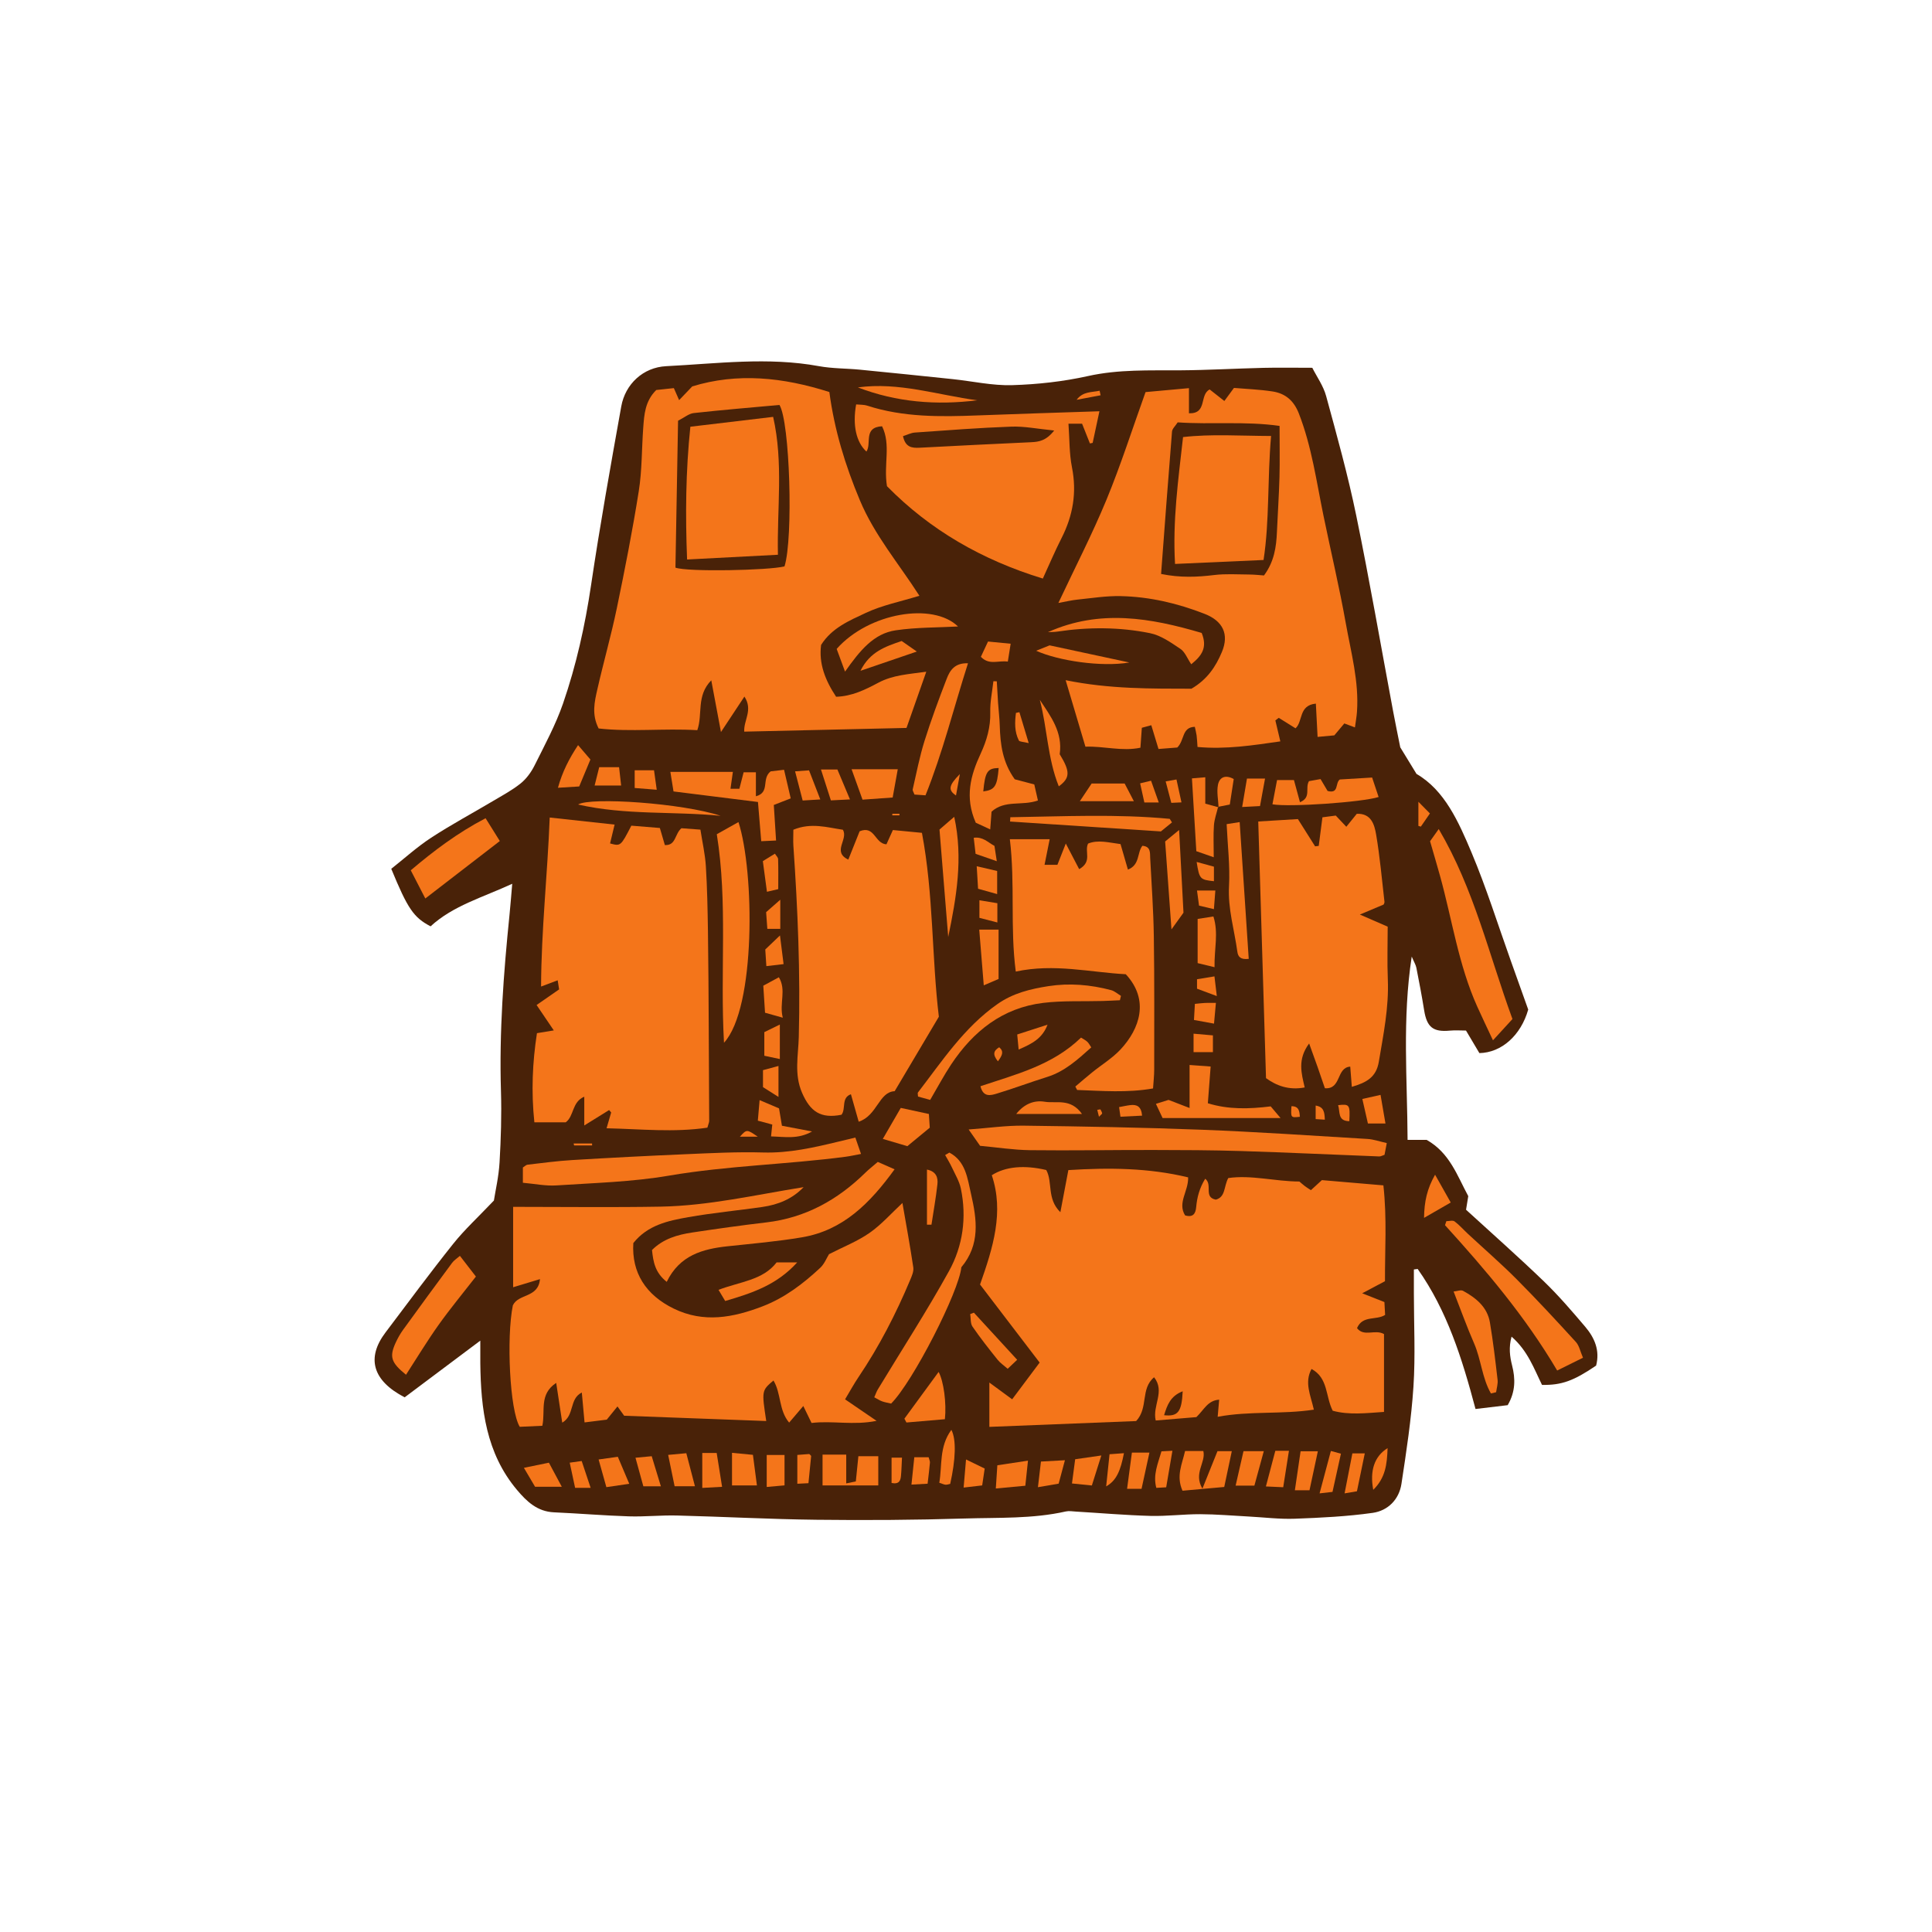 <svg version="1.1" id="svg" xmlns="http://www.w3.org/2000/svg" xmlns:xlink="http://www.w3.org/1999/xlink" x="0px" y="0px"
	 width="200px" height="200px" viewBox="0 0 200 200" enable-background="new 0 0 200 200" xml:space="preserve">
<path class="stroke" fill="#492208"  d="M164.11,137.357c-1.375-1.62-2.766-3.244-4.294-4.717c-2.644-2.547-5.397-4.979-8.051-7.408
	c0.104-0.641,0.177-1.085,0.229-1.409c-1.165-2.161-1.921-4.472-4.307-5.823c-0.538,0-1.254,0-1.975,0
	c-0.028-6.289-0.562-12.487,0.429-18.974c0.241,0.569,0.42,0.852,0.481,1.159c0.289,1.463,0.569,2.929,0.805,4.402
	c0.281,1.749,0.928,2.267,2.659,2.104c0.559-0.053,1.126-0.008,1.673-0.008c0.503,0.846,0.965,1.625,1.386,2.334
	c2.299-0.044,4.301-1.842,5.055-4.507c-0.573-1.607-1.188-3.331-1.804-5.053c-1.334-3.73-2.517-7.524-4.05-11.17
	c-1.353-3.216-2.796-6.482-5.708-8.169c-0.7-1.145-1.201-1.965-1.683-2.754c-0.248-1.245-0.505-2.477-0.736-3.712
	c-1.267-6.768-2.437-13.554-3.824-20.295c-0.855-4.157-1.996-8.258-3.113-12.355c-0.287-1.058-0.971-2.007-1.434-2.929
	c-1.858,0-3.458-0.03-5.055,0.007c-2.871,0.068-5.74,0.236-8.612,0.256c-3.199,0.021-6.377-0.112-9.56,0.595
	c-2.562,0.569-5.22,0.863-7.846,0.941c-2.042,0.061-4.099-0.409-6.152-0.624c-3.2-0.335-6.4-0.665-9.603-0.978
	c-1.417-0.138-2.859-0.11-4.252-0.366c-5.275-0.968-10.545-0.262-15.809,0.004c-2.386,0.12-4.233,1.857-4.646,4.162
	c-1.107,6.167-2.211,12.339-3.131,18.535c-0.619,4.169-1.529,8.256-2.896,12.22c-0.763,2.211-1.897,4.3-2.943,6.404
	c-0.346,0.695-0.844,1.384-1.441,1.867c-0.886,0.713-1.914,1.259-2.898,1.845c-2.124,1.262-4.308,2.431-6.373,3.781
	c-1.471,0.963-2.786,2.16-4.128,3.218c1.694,4.115,2.314,5.043,4.072,5.954c2.316-2.136,5.389-2.99,8.451-4.405
	c-0.112,1.283-0.183,2.247-0.281,3.208c-0.618,6.069-1.072,12.141-0.886,18.253c0.075,2.457-0.002,4.925-0.145,7.381
	c-0.086,1.48-0.43,2.944-0.586,3.95c-1.624,1.71-3.028,2.998-4.204,4.469c-2.405,3.009-4.693,6.111-7.016,9.186
	c-1.987,2.628-1.365,4.977,1.982,6.716c2.46-1.843,5.023-3.764,7.831-5.868c0,0.992-0.007,1.671,0.001,2.354
	c0.057,4.716,0.598,9.296,3.797,13.099c1.01,1.202,2.108,2.243,3.829,2.319c2.583,0.114,5.162,0.335,7.746,0.417
	c1.661,0.053,3.328-0.129,4.991-0.087c4.813,0.121,9.625,0.385,14.438,0.44c5.11,0.059,10.227,0.029,15.335-0.13
	c3.498-0.108,7.026,0.049,10.482-0.731c0.324-0.072,0.684-0.008,1.025,0.013c2.574,0.153,5.148,0.377,7.725,0.448
	c1.716,0.046,3.438-0.183,5.155-0.177c1.663,0.005,3.325,0.153,4.987,0.239c1.605,0.084,3.214,0.289,4.812,0.23
	c2.693-0.099,5.398-0.231,8.062-0.607c1.562-0.222,2.723-1.374,2.971-2.993c0.51-3.346,1.024-6.706,1.244-10.079
	c0.21-3.204,0.044-6.432,0.044-9.65c0-0.825,0-1.649,0-2.474c0.131-0.017,0.263-0.034,0.394-0.051
	c3.037,4.296,4.592,9.24,5.987,14.495c1.188-0.141,2.289-0.273,3.33-0.397c0.818-1.4,0.806-2.736,0.455-4.117
	c-0.233-0.921-0.361-1.85-0.053-2.976c1.688,1.474,2.331,3.335,3.151,4.994c2.023,0.042,3.284-0.42,5.601-1.996
	C165.642,139.798,165.067,138.486,164.11,137.357z"/>
<path fill-rule="evenodd" clip-rule="evenodd" fill="#f4751a" class="fill" d="M104.779,144.855c0.959-1.283,1.906-2.549,2.845-3.802
	c-2.131-2.79-4.143-5.423-6.17-8.079c1.348-3.823,2.497-7.508,1.216-11.315c1.418-0.911,3.395-1.071,5.639-0.539
	c0.69,1.261,0.033,2.979,1.461,4.366c0.301-1.587,0.557-2.941,0.826-4.359c4.181-0.261,8.31-0.237,12.399,0.754
	c0.047,1.432-1.127,2.623-0.315,3.936c0.833,0.246,1.09-0.193,1.149-0.862c0.09-1.024,0.35-1.984,0.933-2.932
	c0.802,0.613-0.201,1.919,1.102,2.164c1.024-0.279,0.81-1.358,1.286-2.235c2.385-0.344,4.813,0.347,7.362,0.359
	c0.151,0.127,0.358,0.314,0.579,0.484c0.174,0.132,0.365,0.245,0.614,0.41c0.361-0.33,0.688-0.628,1.136-1.04
	c2.002,0.171,4.102,0.351,6.367,0.543c0.383,3.439,0.146,6.748,0.165,9.922c-0.767,0.405-1.386,0.734-2.36,1.25
	c1.008,0.397,1.613,0.636,2.302,0.909c0.022,0.418,0.046,0.858,0.072,1.33c-0.923,0.592-2.333,0.007-2.908,1.371
	c0.733,0.939,1.857,0.08,2.794,0.612c0,2.589,0,5.248,0,8.059c-1.882,0.126-3.618,0.339-5.309-0.122
	c-0.762-1.487-0.45-3.381-2.194-4.325c-0.759,1.397-0.104,2.693,0.241,4.213c-3.327,0.504-6.643,0.119-9.957,0.738
	c0.061-0.697,0.103-1.18,0.155-1.772c-1.197,0.083-1.556,1.037-2.362,1.806c-1.265,0.104-2.725,0.226-4.207,0.349
	c-0.369-1.536,0.999-2.994-0.168-4.475c-1.441,1.207-0.558,3.138-1.858,4.534c-4.865,0.192-9.952,0.394-15.195,0.602
	c0-1.491,0-2.885,0-4.588C103.273,143.749,103.976,144.266,104.779,144.855z M122.432,144.026c-1.284,0.493-1.609,1.451-1.926,2.477
	C121.935,146.654,122.333,146.175,122.432,144.026z"/>
<path fill-rule="evenodd" clip-rule="evenodd" fill="#f4751a" class="fill" d="M67.936,40.373c0.537-0.058,1.154-0.124,1.821-0.196
	c0.175,0.399,0.321,0.732,0.546,1.244c0.494-0.516,0.872-0.913,1.359-1.422c4.669-1.433,9.383-0.952,14.193,0.584
	c0.517,3.9,1.637,7.58,3.163,11.215c1.521,3.625,4.016,6.534,6.159,9.876c-1.928,0.594-3.849,0.971-5.564,1.778
	c-1.68,0.791-3.501,1.542-4.614,3.311c-0.25,1.939,0.423,3.649,1.555,5.364c1.619-0.043,3.012-0.727,4.361-1.447
	c1.524-0.814,3.158-0.889,4.973-1.144c-0.708,2.014-1.342,3.815-2.047,5.819c-5.538,0.126-11.128,0.253-16.797,0.383
	c-0.08-1.179,0.935-2.231,0.017-3.63c-0.849,1.284-1.567,2.371-2.427,3.671c-0.337-1.795-0.641-3.419-1.003-5.352
	c-1.577,1.603-0.861,3.497-1.447,5.16c-3.461-0.206-6.879,0.198-10.213-0.177c-0.74-1.448-0.427-2.761-0.137-4.038
	c0.636-2.802,1.427-5.57,2.013-8.383c0.839-4.04,1.637-8.093,2.281-12.168c0.339-2.146,0.298-4.353,0.458-6.53
	C66.687,42.918,66.769,41.525,67.936,40.373z M81.212,58.633c0.924-2.939,0.555-15-0.524-16.713c-2.949,0.27-5.914,0.513-8.868,0.84
	c-0.514,0.056-0.988,0.472-1.627,0.795c-0.092,5.142-0.183,10.219-0.271,15.207C71.173,59.22,79.57,59.05,81.212,58.633z"/>
<path fill-rule="evenodd" clip-rule="evenodd" fill="#f4751a" class="fill" d="M65.562,128.682c-0.189,3.058,1.287,5.371,4.181,6.784
	c3.11,1.517,6.16,0.929,9.188-0.231c2.289-0.876,4.209-2.338,5.979-3.992c0.438-0.409,0.673-1.035,0.908-1.409
	c1.493-0.767,2.952-1.335,4.199-2.207c1.234-0.861,2.254-2.03,3.402-3.096c0.377,2.183,0.792,4.422,1.125,6.67
	c0.062,0.415-0.154,0.899-0.329,1.313c-1.472,3.506-3.206,6.876-5.337,10.034c-0.471,0.699-0.876,1.443-1.397,2.309
	c1.099,0.751,2.062,1.408,3.262,2.228c-2.394,0.487-4.562-0.04-6.732,0.219c-0.26-0.535-0.502-1.034-0.853-1.756
	c-0.516,0.605-0.926,1.087-1.466,1.719c-1.09-1.286-0.818-3.046-1.624-4.359c-1.224,1.046-1.224,1.046-0.747,4.195
	c-4.897-0.181-9.751-0.363-14.708-0.547c-0.178-0.248-0.401-0.559-0.692-0.964c-0.373,0.46-0.722,0.892-1.108,1.368
	c-0.714,0.089-1.442,0.18-2.301,0.287c-0.098-1.076-0.184-2.015-0.283-3.094c-1.332,0.664-0.72,2.357-2.025,3.119
	c-0.208-1.373-0.405-2.654-0.627-4.116c-1.796,1.194-1.1,2.868-1.435,4.439c-0.792,0.036-1.613,0.074-2.337,0.107
	c-1.04-1.701-1.391-9.242-0.716-12.57c0.586-1.244,2.63-0.743,2.809-2.718c-1.065,0.322-1.901,0.575-2.779,0.841
	c0-2.793,0-5.462,0-8.323c5.199,0,10.222,0.067,15.241-0.021c5.004-0.087,9.881-1.228,14.829-2.018
	c-1.173,1.227-2.642,1.817-4.264,2.05c-2.559,0.367-5.138,0.61-7.681,1.058C69.157,126.372,67.043,126.817,65.562,128.682z"/>
<path fill-rule="evenodd" clip-rule="evenodd" fill="#f4751a" class="fill" d="M123.08,40.181c0,1.012,0,1.769,0,2.603
	c1.934,0.058,1.051-1.914,2.145-2.468c0.444,0.348,0.936,0.735,1.52,1.195c0.352-0.479,0.608-0.829,0.994-1.353
	c1.266,0.108,2.639,0.158,3.99,0.364c1.327,0.203,2.207,0.942,2.731,2.289c1.327,3.406,1.812,6.995,2.539,10.536
	c0.762,3.713,1.645,7.405,2.31,11.136c0.542,3.043,1.387,6.063,1.165,9.207c-0.036,0.503-0.13,1.001-0.211,1.611
	c-0.438-0.164-0.734-0.274-1.099-0.41c-0.313,0.372-0.638,0.761-1.035,1.233c-0.491,0.045-1.053,0.098-1.733,0.161
	c-0.061-1.183-0.118-2.279-0.178-3.446c-1.799,0.168-1.322,1.849-2.105,2.556c-0.583-0.364-1.159-0.725-1.737-1.085
	c-0.117,0.089-0.234,0.178-0.351,0.267c0.161,0.679,0.322,1.358,0.515,2.171c-2.848,0.41-5.641,0.846-8.573,0.578
	c-0.04-0.521-0.05-0.854-0.093-1.185c-0.037-0.274-0.111-0.541-0.187-0.902c-1.37,0.046-1.039,1.383-1.815,2.144
	c-0.493,0.039-1.199,0.094-1.944,0.152c-0.269-0.887-0.494-1.629-0.746-2.46c-0.401,0.108-0.659,0.179-0.979,0.265
	c-0.048,0.663-0.091,1.276-0.147,2.063c-1.911,0.402-3.75-0.177-5.693-0.107c-0.684-2.299-1.329-4.47-2.047-6.883
	c4.515,0.924,8.852,0.875,13.022,0.883c1.643-0.958,2.523-2.297,3.151-3.798c0.779-1.856,0.09-3.216-1.779-3.948
	c-2.808-1.099-5.707-1.777-8.712-1.841c-1.478-0.031-2.962,0.208-4.44,0.359c-0.616,0.062-1.224,0.212-1.995,0.35
	c1.725-3.67,3.502-7.111,4.977-10.679c1.483-3.592,2.668-7.309,4.047-11.15C119.976,40.462,121.433,40.331,123.08,40.181z
	 M121.913,43.723c-0.249,0.389-0.562,0.658-0.586,0.951c-0.397,4.889-0.758,9.781-1.132,14.742c1.996,0.405,3.731,0.326,5.495,0.111
	c1.18-0.144,2.389-0.061,3.585-0.054c0.56,0.002,1.119,0.066,1.572,0.098c1.06-1.429,1.273-2.94,1.34-4.499
	c0.081-1.891,0.213-3.781,0.264-5.673c0.045-1.696,0.009-3.394,0.009-5.309C128.896,43.586,125.468,43.964,121.913,43.723z"/>
<path fill-rule="evenodd" clip-rule="evenodd" fill="#f4751a" class="fill" d="M73.228,116.736c-3.472,0.511-6.873,0.143-10.436,0.062
	c0.206-0.704,0.34-1.168,0.476-1.634c-0.07-0.083-0.141-0.167-0.212-0.252c-0.821,0.51-1.642,1.019-2.572,1.596
	c0-0.977,0-1.891,0-2.979c-1.296,0.547-1.04,2.001-1.917,2.651c-1.032,0-2.091,0-3.25,0c-0.333-3.18-0.201-6.187,0.268-9.227
	c0.536-0.088,1.019-0.167,1.743-0.286c-0.655-0.967-1.195-1.765-1.781-2.628c0.88-0.61,1.575-1.092,2.332-1.617
	c-0.043-0.268-0.085-0.539-0.149-0.942c-0.545,0.205-1,0.375-1.719,0.647c0.022-5.833,0.66-11.521,0.895-17.497
	c2.339,0.254,4.47,0.486,6.717,0.732c-0.188,0.78-0.329,1.365-0.47,1.95c1.101,0.295,1.101,0.295,2.203-1.839
	c0.922,0.076,1.923,0.156,2.952,0.24c0.192,0.657,0.35,1.197,0.518,1.77c1.168,0.052,0.994-1.12,1.713-1.745
	c0.499,0.037,1.16,0.087,1.968,0.146c0.203,1.32,0.487,2.551,0.563,3.793c0.139,2.233,0.181,4.476,0.216,6.715
	c0.05,3.33,0.061,6.659,0.082,9.99c0.022,3.213,0.037,6.428,0.047,9.643C73.417,116.188,73.332,116.352,73.228,116.736z"/>
<path fill-rule="evenodd" clip-rule="evenodd" fill="#f4751a" class="fill" d="M82.128,85.894c1.851-0.766,3.515-0.233,5.125,0.001
	c0.599,1-1.158,2.271,0.563,3.091c0.421-1.054,0.815-2.038,1.172-2.932c1.575-0.645,1.558,1.281,2.775,1.35
	c0.186-0.409,0.403-0.888,0.668-1.479c0.922,0.089,1.877,0.182,3.007,0.29c1.21,6.396,1.011,12.901,1.752,19.036
	c-1.589,2.679-3.021,5.09-4.574,7.709c-1.648,0.074-1.791,2.523-3.723,3.159c-0.304-1.074-0.545-1.926-0.806-2.843
	c-1.028,0.369-0.493,1.501-0.975,2.122c-2.152,0.428-3.235-0.324-4.083-2.272c-0.838-1.93-0.387-3.87-0.339-5.768
	c0.17-6.619-0.103-13.215-0.56-19.811C82.098,87.039,82.128,86.525,82.128,85.894z"/>
<path fill-rule="evenodd" clip-rule="evenodd" fill="#f4751a" class="fill" d="M137.153,112.655c-0.245-0.717-0.497-1.463-0.758-2.206
	c-0.25-0.717-0.513-1.428-0.874-2.43c-1.235,1.659-0.79,3.117-0.458,4.553c-1.673,0.317-2.952-0.203-4.006-0.963
	c-0.268-8.878-0.532-17.63-0.803-26.569c1.369-0.083,2.668-0.162,4.105-0.249c0.609,0.966,1.195,1.892,1.78,2.821
	c0.126-0.015,0.251-0.03,0.376-0.046c0.118-0.914,0.237-1.828,0.383-2.959c0.373-0.047,0.909-0.119,1.379-0.179
	c0.382,0.404,0.686,0.726,1.094,1.158c0.399-0.494,0.734-0.91,1.083-1.342c1.503-0.061,1.828,1.129,2.003,2.153
	c0.393,2.303,0.594,4.638,0.863,6.962c0.012,0.103-0.067,0.215-0.089,0.28c-0.718,0.302-1.409,0.594-2.459,1.035
	c1.15,0.5,1.912,0.832,2.881,1.254c0,1.815-0.062,3.643,0.014,5.466c0.119,2.896-0.458,5.698-0.933,8.526
	c-0.267,1.596-1.273,2.148-2.794,2.59c-0.061-0.771-0.111-1.412-0.164-2.093C138.307,110.515,138.884,112.781,137.153,112.655z"/>
<path fill-rule="evenodd" clip-rule="evenodd" fill="#f4751a" class="fill" d="M91.82,50.33c-0.369-2.232,0.438-4.283-0.51-6.203
	c-1.982,0.111-1.05,1.804-1.619,2.619c-1.057-0.974-1.451-2.727-1.064-4.881c0.379,0.039,0.787,0.012,1.148,0.129
	c3.739,1.211,7.581,1.159,11.439,1.009c4.118-0.161,8.236-0.282,12.598-0.429c-0.264,1.234-0.481,2.253-0.7,3.273
	c-0.096,0.02-0.188,0.039-0.284,0.058c-0.256-0.647-0.515-1.294-0.812-2.045c-0.391,0-0.809,0-1.409,0
	c0.116,1.589,0.077,3.086,0.363,4.521c0.518,2.607,0.102,5.004-1.087,7.337c-0.672,1.319-1.247,2.687-1.93,4.174
	C101.656,57.966,96.277,54.867,91.82,50.33z M109.128,44.566c-1.737-0.169-3.093-0.451-4.437-0.401
	c-3.329,0.119-6.653,0.379-9.978,0.612c-0.407,0.029-0.802,0.237-1.236,0.374c0.25,1.158,0.917,1.241,1.734,1.197
	c3.844-0.208,7.691-0.389,11.535-0.57C107.551,45.74,108.304,45.623,109.128,44.566z"/>
<path fill-rule="evenodd" clip-rule="evenodd" fill="#f4751a" class="fill" d="M111.715,89.974c1.397-0.792,0.518-1.803,0.921-2.646
	c1.032-0.424,2.141-0.105,3.361,0.052c0.248,0.854,0.495,1.706,0.765,2.641c1.261-0.489,0.931-1.743,1.497-2.465
	c0.882,0.065,0.781,0.73,0.809,1.271c0.141,2.699,0.336,5.396,0.376,8.097c0.068,4.597,0.039,9.195,0.039,13.792
	c0,0.624-0.073,1.247-0.12,1.96c-2.677,0.468-5.268,0.251-7.857,0.158c-0.063-0.119-0.126-0.237-0.189-0.355
	c0.582-0.493,1.156-0.992,1.75-1.471c0.983-0.794,2.094-1.468,2.944-2.383c1.958-2.106,3.013-5.093,0.53-7.773
	c-3.672-0.19-7.401-1.136-11.388-0.275c-0.599-4.559-0.054-9.08-0.614-13.7c1.418,0,2.699,0,4.123,0
	c-0.183,0.912-0.343,1.711-0.531,2.649c0.571,0,0.932,0,1.331,0c0.276-0.701,0.525-1.33,0.869-2.204
	C110.842,88.303,111.253,89.089,111.715,89.974z"/>
<path fill-rule="evenodd" clip-rule="evenodd" fill="#f4751a" class="fill" d="M143.558,118.331c-0.11,0.578-0.172,0.901-0.232,1.215
	c-0.231,0.074-0.39,0.174-0.545,0.168c-4.763-0.182-9.522-0.41-14.285-0.559c-3.043-0.095-6.089-0.104-9.133-0.109
	c-4.244-0.007-8.489,0.071-12.732,0.02c-1.712-0.021-3.42-0.291-5.173-0.452c-0.36-0.514-0.674-0.961-1.185-1.69
	c2.09-0.155,3.894-0.418,5.695-0.396c6.142,0.079,12.286,0.186,18.425,0.422c5.731,0.22,11.457,0.611,17.184,0.955
	C142.184,117.941,142.782,118.158,143.558,118.331z"/>
<path fill-rule="evenodd" clip-rule="evenodd" fill="#f4751a" class="fill" d="M88.545,117.76c0.199,0.572,0.358,1.034,0.587,1.696
	c-0.622,0.115-1.1,0.225-1.583,0.289c-6.08,0.802-12.224,0.921-18.292,1.956c-3.832,0.655-7.763,0.755-11.656,1.013
	c-1.12,0.073-2.261-0.169-3.473-0.275c0-0.618,0-1.105,0-1.58c0.197-0.123,0.332-0.274,0.481-0.291
	c1.538-0.176,3.076-0.387,4.62-0.479c3.895-0.234,7.792-0.438,11.691-0.603c2.697-0.116,5.4-0.258,8.095-0.181
	c2.689,0.076,5.241-0.512,7.808-1.131C87.37,118.04,87.917,117.91,88.545,117.76z"/>
<path fill-rule="evenodd" clip-rule="evenodd" fill="#f4751a" class="fill" d="M69.019,132.698c-1.217-0.967-1.396-2.078-1.523-3.298
	c1.167-1.164,2.642-1.584,4.176-1.814c2.549-0.383,5.104-0.745,7.664-1.044c4.042-0.474,7.369-2.325,10.231-5.13
	c0.367-0.36,0.774-0.677,1.3-1.131c0.494,0.217,1.026,0.452,1.74,0.765c-2.548,3.515-5.331,6.32-9.583,7.04
	c-2.542,0.43-5.12,0.652-7.685,0.926C72.734,129.289,70.354,129.943,69.019,132.698z"/>
<path fill-rule="evenodd" clip-rule="evenodd" fill="#f4751a" class="fill" d="M156.57,105.491c-0.656,0.715-1.21,1.319-2.018,2.203
	c-0.645-1.381-1.152-2.431-1.629-3.494c-1.943-4.325-2.599-9.018-3.855-13.541c-0.305-1.099-0.629-2.192-1.028-3.575
	c0.151-0.211,0.457-0.642,0.897-1.263C152.61,92.062,154.128,98.822,156.57,105.491z"/>
<path fill-rule="evenodd" clip-rule="evenodd" fill="#f4751a" class="fill" d="M74.948,107.944c-0.416-7.41,0.402-14.471-0.746-21.586
	c0.765-0.429,1.495-0.837,2.244-1.257C78.103,90.235,78.257,104.355,74.948,107.944z"/>
<path fill-rule="evenodd" clip-rule="evenodd" fill="#f4751a" class="fill" d="M98.279,119.316c1.695,0.898,1.873,2.668,2.247,4.302
	c0.598,2.614,0.967,5.215-1.008,7.568c-0.245,2.518-5.015,11.865-7.269,14.111c-0.273-0.064-0.606-0.116-0.918-0.225
	c-0.256-0.089-0.489-0.248-0.827-0.425c0.144-0.321,0.229-0.585,0.369-0.816c2.466-4.076,5.062-8.08,7.365-12.245
	c1.444-2.61,1.849-5.559,1.231-8.54c-0.158-0.765-0.593-1.477-0.929-2.2c-0.204-0.439-0.463-0.851-0.698-1.276
	C97.989,119.485,98.133,119.4,98.279,119.316z"/>
<path fill-rule="evenodd" clip-rule="evenodd" fill="#f4751a" class="fill" d="M149.726,126.415c0.288,0,0.662-0.116,0.848,0.023
	c0.503,0.372,0.92,0.858,1.383,1.288c1.682,1.562,3.419,3.067,5.037,4.69c2.101,2.111,4.128,4.3,6.137,6.5
	c0.353,0.385,0.46,0.994,0.739,1.636c-1.001,0.496-1.85,0.916-2.672,1.323c-3.305-5.592-7.373-10.383-11.611-15.044
	C149.632,126.691,149.679,126.553,149.726,126.415z"/>
<path fill-rule="evenodd" clip-rule="evenodd" fill="#f4751a" class="fill" d="M75.867,79.902c-0.108,0.769-0.17,1.21-0.247,1.753
	c0.344,0,0.598,0,0.92,0c0.142-0.553,0.282-1.09,0.439-1.707c0.421,0,0.788,0,1.271,0c0,0.838,0,1.598,0,2.482
	c1.503-0.397,0.539-1.8,1.525-2.578c0.237-0.029,0.772-0.092,1.39-0.165c0.25,1.069,0.465,1.995,0.69,2.961
	c-0.605,0.235-1.119,0.435-1.751,0.682c0.078,1.224,0.153,2.407,0.234,3.68c-0.481,0.023-0.907,0.043-1.536,0.071
	c-0.11-1.321-0.213-2.559-0.338-4.059c-2.795-0.348-5.663-0.707-8.742-1.092c-0.097-0.606-0.206-1.278-0.326-2.027
	C71.661,79.902,73.68,79.902,75.867,79.902z"/>
<path fill-rule="evenodd" clip-rule="evenodd" fill="#f4751a" class="fill" d="M49.266,132.149c-1.358,1.747-2.677,3.335-3.869,5.011
	c-1.185,1.666-2.243,3.421-3.367,5.153c-1.554-1.257-1.739-1.861-1.069-3.323c0.214-0.466,0.473-0.923,0.774-1.339
	c1.678-2.319,3.368-4.629,5.072-6.928c0.192-0.259,0.488-0.441,0.803-0.717C48.166,130.725,48.647,131.35,49.266,132.149z"/>
<path fill-rule="evenodd" clip-rule="evenodd" fill="#f4751a" class="fill" d="M101.011,85.166c-1.165-2.64-0.535-4.911,0.502-7.139
	c0.637-1.369,1.041-2.765,0.999-4.312c-0.028-1.061,0.206-2.127,0.323-3.192c0.117,0.001,0.235,0.002,0.352,0.004
	c0.042,0.734,0.08,1.471,0.13,2.205c0.056,0.799,0.155,1.598,0.178,2.399c0.058,1.912,0.281,3.772,1.552,5.54
	c0.515,0.136,1.17,0.309,2.021,0.533c0.11,0.481,0.241,1.057,0.378,1.66c-1.64,0.59-3.417-0.093-4.802,1.16
	c-0.039,0.529-0.081,1.087-0.137,1.837C101.903,85.58,101.419,85.356,101.011,85.166z M101.788,81.93
	c1.203-0.158,1.439-0.543,1.594-2.427C102.224,79.529,101.979,79.883,101.788,81.93z"/>
<path fill-rule="evenodd" clip-rule="evenodd" fill="#f4751a" class="fill" d="M96.291,113.862c-0.549-0.152-0.918-0.253-1.256-0.346
	c-0.009-0.211-0.062-0.355-0.012-0.42c2.509-3.258,4.763-6.718,8.229-9.152c1.635-1.148,3.444-1.571,5.283-1.859
	c2.157-0.335,4.354-0.154,6.485,0.413c0.367,0.097,0.682,0.391,1.021,0.594c-0.037,0.151-0.074,0.301-0.11,0.453
	c-0.591,0.026-1.182,0.06-1.773,0.077c-2.054,0.057-4.129-0.05-6.161,0.196c-4.212,0.507-7.249,2.935-9.537,6.377
	C97.703,111.335,97.06,112.553,96.291,113.862z"/>
<path fill-rule="evenodd" clip-rule="evenodd" fill="#f4751a" class="fill" d="M44.028,93.011c-0.494-0.956-0.957-1.854-1.506-2.917
	c2.397-2.029,4.838-3.875,7.745-5.391c0.524,0.841,0.994,1.594,1.474,2.361C49.139,89.071,46.664,90.979,44.028,93.011z"/>
<path fill-rule="evenodd" clip-rule="evenodd" fill="#f4751a" class="fill" d="M95.808,82.331c-0.501-0.035-0.822-0.057-1.142-0.078
	c-0.083-0.234-0.213-0.406-0.182-0.542c0.385-1.67,0.706-3.36,1.216-4.993c0.682-2.176,1.478-4.317,2.298-6.446
	c0.325-0.841,0.805-1.662,2.208-1.61C98.729,73.282,97.592,77.893,95.808,82.331z"/>
<path fill-rule="evenodd" clip-rule="evenodd" fill="#f4751a" class="fill" d="M123.144,110.246c0.83,0.061,1.39,0.102,2.182,0.159
	c-0.097,1.26-0.189,2.476-0.29,3.803c2.135,0.664,4.28,0.598,6.507,0.324c0.326,0.385,0.642,0.759,1.02,1.208
	c-4.168,0-8.19,0-12.212,0c-0.256-0.547-0.443-0.944-0.69-1.471c0.574-0.179,1.043-0.325,1.307-0.409
	c0.856,0.331,1.496,0.577,2.177,0.84C123.144,113.126,123.144,111.794,123.144,110.246z"/>
<path fill-rule="evenodd" clip-rule="evenodd" fill="#f4751a" class="fill" d="M108.479,65.443c5.384-2.419,10.688-1.466,15.918,0.079
	c0.623,1.529,0.001,2.37-1.081,3.241c-0.414-0.614-0.647-1.273-1.115-1.587c-0.98-0.656-2.026-1.403-3.144-1.629
	c-3.173-0.645-6.398-0.646-9.611-0.163C109.128,65.432,108.802,65.424,108.479,65.443z"/>
<path fill-rule="evenodd" clip-rule="evenodd" fill="#f4751a" class="fill" d="M131.722,83.26c0.154-0.808,0.308-1.613,0.479-2.51
	c0.663,0,1.202,0,1.747,0c0.211,0.774,0.409,1.5,0.626,2.296c1.204-0.508,0.5-1.438,0.928-2.182
	c0.294-0.052,0.718-0.128,1.201-0.214c0.281,0.477,0.528,0.892,0.729,1.231c1.204,0.318,0.758-0.812,1.265-1.189
	c1.004-0.06,2.083-0.126,3.344-0.202c0.226,0.674,0.449,1.345,0.673,2.016C141.012,83.048,133.454,83.574,131.722,83.26z"/>
<path fill-rule="evenodd" clip-rule="evenodd" fill="#f4751a" class="fill" d="M87.478,69.524c-0.397-1.075-0.646-1.749-0.867-2.35
	c3.329-3.753,9.965-4.849,12.563-2.32c-2.074,0.113-4.287,0.078-6.449,0.395C90.429,65.586,89.014,67.357,87.478,69.524z"/>
<path fill-rule="evenodd" clip-rule="evenodd" fill="#f4751a" class="fill" d="M129.268,99.26c-0.876,0.104-1.108-0.234-1.179-0.749
	c-0.307-2.254-0.991-4.437-0.862-6.775c0.115-2.096-0.146-4.212-0.245-6.422c0.503-0.078,0.866-0.135,1.348-0.211
	C128.646,89.861,128.954,94.521,129.268,99.26z"/>
<path fill-rule="evenodd" clip-rule="evenodd" fill="#f4751a" class="fill" d="M154.342,144.252c-0.919-1.597-1.016-3.514-1.746-5.188
	c-0.749-1.717-1.383-3.485-2.12-5.367c0.379-0.036,0.751-0.193,0.973-0.073c1.338,0.728,2.513,1.672,2.786,3.271
	c0.333,1.968,0.564,3.957,0.794,5.941c0.049,0.417-0.094,0.856-0.151,1.286C154.7,144.165,154.521,144.208,154.342,144.252z"/>
<path fill-rule="evenodd" clip-rule="evenodd" fill="#f4751a" class="fill" d="M101.496,112.447c3.633-1.223,7.439-2.15,10.412-5.034
	c0.199,0.128,0.445,0.247,0.64,0.423c0.158,0.142,0.255,0.351,0.419,0.589c-1.412,1.268-2.748,2.491-4.561,3.059
	c-1.748,0.547-3.464,1.193-5.217,1.725C102.567,113.397,101.785,113.623,101.496,112.447z"/>
<path fill-rule="evenodd" clip-rule="evenodd" fill="#f4751a" class="fill" d="M104.589,84.6c5.5-0.083,11.001-0.355,16.499,0.166
	c0.078,0.122,0.156,0.246,0.235,0.368c-0.376,0.305-0.751,0.61-1.15,0.935c-5.25-0.345-10.431-0.684-15.612-1.024
	C104.57,84.896,104.581,84.748,104.589,84.6z"/>
<path fill-rule="evenodd" clip-rule="evenodd" fill="#f4751a" class="fill" d="M90.92,153.773c-2.078,0-3.881,0-5.77,0c0-1.044,0-2.058,0-3.193
	c0.738,0,1.51,0,2.451,0c0,1.005,0,1.931,0,2.981c0.442-0.091,0.699-0.144,0.994-0.206c0.09-0.892,0.175-1.723,0.264-2.606
	c0.752,0,1.358,0,2.061,0C90.92,151.719,90.92,152.59,90.92,153.773z"/>
<path fill-rule="evenodd" clip-rule="evenodd" fill="#f4751a" class="fill" d="M98.159,96.998c-0.294-3.635-0.591-7.27-0.903-11.124
	c0.367-0.318,0.87-0.751,1.525-1.318C99.725,88.854,98.999,92.929,98.159,96.998z"/>
<path fill-rule="evenodd" clip-rule="evenodd" fill="#f4751a" class="fill" d="M126.033,150.222c0.446,0,0.87,0,1.483,0
	c-0.272,1.287-0.515,2.438-0.784,3.709c-1.5,0.134-2.901,0.261-4.319,0.388c-0.682-1.527-0.043-2.741,0.266-4.113
	c0.617,0,1.215,0,1.889,0c0.289,1.192-1.052,2.294-0.093,3.896C125.068,152.623,125.54,151.45,126.033,150.222z"/>
<path fill-rule="evenodd" clip-rule="evenodd" fill="#f4751a" class="fill" d="M126.099,83.527c-0.151,0.637-0.387,1.267-0.433,1.911
	c-0.073,1.016-0.02,2.041-0.02,3.305c-0.676-0.235-1.175-0.409-1.803-0.628c-0.15-2.495-0.297-4.932-0.453-7.537
	c0.466-0.038,0.857-0.072,1.381-0.116c0,1.002,0,1.838,0,2.731c0.521,0.144,0.949,0.262,1.377,0.381L126.099,83.527z"/>
<path fill-rule="evenodd" clip-rule="evenodd" fill="#f4751a" class="fill" d="M120.616,87.108c0.386-0.317,0.761-0.626,1.446-1.189
	c0.165,3.11,0.31,5.871,0.452,8.564c-0.412,0.57-0.762,1.057-1.244,1.728C121.043,93.059,120.833,90.128,120.616,87.108z"/>
<path fill-rule="evenodd" clip-rule="evenodd" fill="#f4751a" class="fill" d="M93.623,146.861c1.168-1.597,2.337-3.193,3.542-4.839
	c0.526,0.966,0.827,3.223,0.651,4.894c-1.299,0.111-2.64,0.226-3.981,0.341C93.764,147.125,93.694,146.993,93.623,146.861z"/>
<path fill-rule="evenodd" clip-rule="evenodd" fill="#f4751a" class="fill" d="M89.288,82.78c-0.398-1.106-0.735-2.044-1.131-3.146
	c1.677,0,3.117,0,4.779,0c-0.187,1.033-0.343,1.899-0.528,2.924C91.36,82.634,90.411,82.7,89.288,82.78z"/>
<path fill-rule="evenodd" clip-rule="evenodd" fill="#f4751a" class="fill" d="M93.929,118.651c-0.808-0.239-1.55-0.458-2.541-0.752
	c0.668-1.152,1.224-2.11,1.86-3.209c1.005,0.218,1.924,0.417,2.911,0.63c0.036,0.567,0.063,0.998,0.09,1.418
	C95.444,117.402,94.706,118.011,93.929,118.651z"/>
<path fill-rule="evenodd" clip-rule="evenodd" fill="#f4751a" class="fill" d="M101.165,41.439c-4.213,0.526-8.354,0.207-12.357-1.335
	C93.025,39.524,97.041,40.887,101.165,41.439z"/>
<path fill-rule="evenodd" clip-rule="evenodd" fill="#f4751a" class="fill" d="M74.6,84.453c-4.889-0.484-9.851-0.047-14.757-1.17
	C61.115,82.489,70.662,83.143,74.6,84.453z"/>
<path fill-rule="evenodd" clip-rule="evenodd" fill="#f4751a" class="fill" d="M75.072,134.679c-0.281-0.469-0.443-0.742-0.69-1.153
	c2.192-0.846,4.609-0.994,6.009-2.841c0.722,0,1.268,0,2.132,0C80.398,133.035,77.843,133.863,75.072,134.679z"/>
<path fill-rule="evenodd" clip-rule="evenodd" fill="#f4751a" class="fill" d="M103.373,101.343c-0.383,0.164-0.82,0.353-1.534,0.659
	c-0.17-2.081-0.319-3.917-0.469-5.767c0.783,0,1.34,0,2.003,0C103.373,97.925,103.373,99.559,103.373,101.343z"/>
<path fill-rule="evenodd" clip-rule="evenodd" fill="#f4751a" class="fill" d="M107.641,72.448c1.125,1.701,2.386,3.339,2.059,5.629
	c1.089,1.778,1.101,2.45-0.094,3.324C108.439,78.505,108.416,75.396,107.641,72.448z"/>
<path fill-rule="evenodd" clip-rule="evenodd" fill="#f4751a" class="fill" d="M116.91,68.581c-2.925,0.495-7.382-0.19-9.647-1.215
	c0.601-0.24,1.105-0.443,1.391-0.558C111.568,67.434,114.238,68.007,116.91,68.581z"/>
<path fill-rule="evenodd" clip-rule="evenodd" fill="#f4751a" class="fill" d="M125.728,100.124c-0.714-0.173-1.15-0.279-1.749-0.423
	c0-1.508,0-3.002,0-4.572c0.603-0.095,1.035-0.163,1.632-0.257C126.162,96.591,125.689,98.243,125.728,100.124z"/>
<path fill-rule="evenodd" clip-rule="evenodd" fill="#f4751a" class="fill" d="M117.377,82.938c-2.109,0-3.79,0-5.591,0
	c0.438-0.657,0.809-1.212,1.22-1.828c1.074,0,2.15,0,3.417,0C116.654,81.552,116.929,82.077,117.377,82.938z"/>
<path fill-rule="evenodd" clip-rule="evenodd" fill="#f4751a" class="fill" d="M75.777,153.771c0-1.122,0-2.168,0-3.375
	c0.793,0.077,1.449,0.14,2.166,0.208c0.144,1.099,0.268,2.051,0.414,3.167C77.521,153.771,76.812,153.771,75.777,153.771z"/>
<path fill-rule="evenodd" clip-rule="evenodd" fill="#f4751a" class="fill" d="M105.297,140.764c-0.423,0.401-0.656,0.621-0.981,0.931
	c-0.39-0.343-0.773-0.595-1.045-0.936c-0.896-1.12-1.789-2.249-2.6-3.431c-0.226-0.331-0.165-0.858-0.235-1.295
	c0.127-0.048,0.254-0.096,0.381-0.145C102.265,137.464,103.713,139.04,105.297,140.764z"/>
<path fill-rule="evenodd" clip-rule="evenodd" fill="#f4751a" class="fill" d="M78.634,113.883c0.776,0.33,1.35,0.574,2.011,0.856
	c0.083,0.494,0.175,1.048,0.301,1.798c0.953,0.181,1.933,0.367,3.116,0.592c-1.446,0.829-2.804,0.549-4.244,0.512
	c0.044-0.424,0.082-0.78,0.128-1.228c-0.469-0.126-0.89-0.239-1.495-0.401C78.509,115.334,78.569,114.643,78.634,113.883z"/>
<path fill-rule="evenodd" clip-rule="evenodd" fill="#f4751a" class="fill" d="M61.119,78.625c-0.408,0.98-0.747,1.795-1.16,2.789
	c-0.553,0.034-1.27,0.077-2.201,0.135c0.463-1.663,1.14-2.987,2.083-4.415C60.372,77.755,60.804,78.259,61.119,78.625z"/>
<path fill-rule="evenodd" clip-rule="evenodd" fill="#f4751a" class="fill" d="M106.417,151.206c-0.105,0.995-0.182,1.711-0.276,2.597
	c-0.965,0.09-1.896,0.177-3.054,0.285c0.057-0.859,0.103-1.557,0.158-2.403C104.284,151.527,105.217,151.387,106.417,151.206z"/>
<path fill-rule="evenodd" clip-rule="evenodd" fill="#f4751a" class="fill" d="M127.912,153.793c0.29-1.271,0.546-2.392,0.815-3.571
	c0.762,0,1.358,0,2.102,0c-0.342,1.252-0.649,2.381-0.975,3.571C129.216,153.793,128.682,153.793,127.912,153.793z"/>
<path fill-rule="evenodd" clip-rule="evenodd" fill="#f4751a" class="fill" d="M81.035,105.353c-0.734-0.206-1.204-0.339-1.839-0.517
	c-0.056-0.877-0.116-1.812-0.18-2.797c0.555-0.3,1.043-0.564,1.613-0.873C81.437,102.509,80.645,103.87,81.035,105.353z"/>
<path fill-rule="evenodd" clip-rule="evenodd" fill="#f4751a" class="fill" d="M114.009,150.671c-0.348,1.1-0.634,2.009-0.981,3.106
	c-0.605-0.062-1.244-0.127-2.058-0.209c0.118-0.89,0.212-1.604,0.332-2.507C112.208,150.931,113.072,150.806,114.009,150.671z"/>
<path fill-rule="evenodd" clip-rule="evenodd" fill="#f4751a" class="fill" d="M71.047,150.436c0.326,1.246,0.595,2.276,0.894,3.421
	c-0.666,0-1.305,0-2.105,0c-0.221-1.073-0.432-2.099-0.668-3.247C69.909,150.542,70.46,150.491,71.047,150.436z"/>
<path fill-rule="evenodd" clip-rule="evenodd" fill="#f4751a" class="fill" d="M112.007,115.316c-2.546,0-4.676,0-6.807,0
	c0.812-1.028,1.836-1.449,2.956-1.263C109.355,114.251,110.82,113.65,112.007,115.316z"/>
<path fill-rule="evenodd" clip-rule="evenodd" fill="#f4751a" class="fill" d="M117.174,150.373c0.687,0,1.166,0,1.814,0
	c-0.284,1.304-0.545,2.508-0.815,3.747c-0.516,0-0.901,0-1.498,0C116.842,152.863,117.002,151.663,117.174,150.373z"/>
<path fill-rule="evenodd" clip-rule="evenodd" fill="#f4751a" class="fill" d="M94.909,67.448c-2.101,0.718-3.832,1.309-5.834,1.993
	c0.98-1.977,2.577-2.508,4.266-3.086C93.742,66.634,94.146,66.916,94.909,67.448z"/>
<path fill-rule="evenodd" clip-rule="evenodd" fill="#f4751a" class="fill" d="M136.423,150.236c-0.304,1.415-0.574,2.676-0.864,4.034
	c-0.472,0-0.888,0-1.514,0c0.202-1.379,0.388-2.644,0.592-4.034C135.208,150.236,135.728,150.236,136.423,150.236z"/>
<path fill-rule="evenodd" clip-rule="evenodd" fill="#f4751a" class="fill" d="M63.957,150.806c0.399,0.942,0.746,1.763,1.184,2.797
	c-0.82,0.119-1.512,0.221-2.37,0.346c-0.267-0.951-0.503-1.792-0.803-2.863C62.721,150.979,63.286,150.9,63.957,150.806z"/>
<path fill-rule="evenodd" clip-rule="evenodd" fill="#f4751a" class="fill" d="M79.37,153.93c0-1.245,0-2.199,0-3.311c0.547,0,1.126,0,1.844,0
	c0,1.001,0,1.995,0,3.146C80.67,153.812,80.126,153.862,79.37,153.93z"/>
<path fill-rule="evenodd" clip-rule="evenodd" fill="#f4751a" class="fill" d="M98.486,148.015c0.528,1.013,0.438,3.104-0.122,5.596
	c-0.152,0.031-0.316,0.096-0.476,0.086c-0.16-0.009-0.315-0.093-0.653-0.202C97.548,151.7,97.203,149.771,98.486,148.015z"/>
<path fill-rule="evenodd" clip-rule="evenodd" fill="#f4751a" class="fill" d="M55.39,153.909c-0.393-0.667-0.703-1.191-1.156-1.96
	c0.928-0.19,1.66-0.34,2.588-0.532c0.429,0.801,0.833,1.554,1.335,2.492C57.078,153.909,56.306,153.909,55.39,153.909z"/>
<path fill-rule="evenodd" clip-rule="evenodd" fill="#f4751a" class="fill" d="M147.417,126.074c0.02-1.701,0.321-3.024,1.142-4.468
	c0.58,1.03,1.043,1.852,1.621,2.877C149.292,124.995,148.452,125.479,147.417,126.074z"/>
<path fill-rule="evenodd" clip-rule="evenodd" fill="#f4751a" class="fill" d="M132.021,150.187c0.555,0,0.884,0,1.41,0
	c-0.197,1.251-0.387,2.458-0.593,3.771c-0.608-0.026-1.101-0.05-1.792-0.081C131.382,152.604,131.681,151.472,132.021,150.187z"/>
<path fill-rule="evenodd" clip-rule="evenodd" fill="#f4751a" class="fill" d="M107.447,153.954c0.124-1.062,0.208-1.775,0.312-2.655
	c0.83-0.045,1.585-0.088,2.482-0.137c-0.24,0.898-0.429,1.604-0.649,2.425C108.983,153.691,108.388,153.793,107.447,153.954z"/>
<path fill-rule="evenodd" clip-rule="evenodd" fill="#f4751a" class="fill" d="M72.699,150.411c0.56,0,0.947,0,1.492,0
	c0.175,1.096,0.352,2.204,0.559,3.504c-0.684,0.037-1.335,0.073-2.05,0.112C72.699,152.804,72.699,151.705,72.699,150.411z"/>
<path fill-rule="evenodd" clip-rule="evenodd" fill="#f4751a" class="fill" d="M86.013,82.855c-0.348-1.084-0.667-2.075-1.026-3.194
	c0.669,0,1.16,0,1.702,0c0.415,0.988,0.825,1.963,1.299,3.094C87.249,82.793,86.645,82.823,86.013,82.855z"/>
<path fill-rule="evenodd" clip-rule="evenodd" fill="#f4751a" class="fill" d="M68.413,153.86c-0.685,0-1.168,0-1.815,0
	c-0.256-0.933-0.506-1.84-0.813-2.955c0.625-0.058,1.079-0.103,1.68-0.159C67.791,151.819,68.08,152.766,68.413,153.86z"/>
<path fill-rule="evenodd" clip-rule="evenodd" fill="#f4751a" class="fill" d="M104.623,66.639c-0.109,0.686-0.193,1.214-0.294,1.849
	c-1.004-0.139-1.922,0.405-2.789-0.495c0.228-0.488,0.459-0.983,0.739-1.582C103.026,66.482,103.74,66.552,104.623,66.639z"/>
<path fill-rule="evenodd" clip-rule="evenodd" fill="#f4751a" class="fill" d="M129.085,80.599c0.676,0,1.163,0,1.871,0
	c-0.183,0.999-0.341,1.858-0.521,2.845c-0.589,0.032-1.121,0.06-1.847,0.097C128.765,82.493,128.912,81.628,129.085,80.599z"/>
<path fill-rule="evenodd" clip-rule="evenodd" fill="#f4751a" class="fill" d="M139.997,150.455c0.429,0,0.74,0,1.285,0
	c-0.281,1.36-0.54,2.61-0.812,3.922c-0.39,0.066-0.7,0.119-1.278,0.217C139.478,153.12,139.731,151.817,139.997,150.455z"/>
<path fill-rule="evenodd" clip-rule="evenodd" fill="#f4751a" class="fill" d="M138.813,150.484c-0.317,1.433-0.584,2.642-0.874,3.957
	c-0.364,0.041-0.717,0.082-1.337,0.153c0.417-1.563,0.78-2.93,1.169-4.389C138.197,150.319,138.445,150.386,138.813,150.484z"/>
<path fill-rule="evenodd" clip-rule="evenodd" fill="#f4751a" class="fill" d="M80.729,106.061c0,1.333,0,2.401,0,3.57
	c-0.588-0.124-1.071-0.227-1.607-0.34c0-0.836,0-1.615,0-2.445C79.634,106.595,80.081,106.378,80.729,106.061z"/>
<path fill-rule="evenodd" clip-rule="evenodd" fill="#f4751a" class="fill" d="M83.752,79.746c0.395,1.018,0.738,1.909,1.165,3.012
	c-0.646,0.04-1.161,0.071-1.825,0.111c-0.264-1.02-0.5-1.923-0.785-3.02C82.928,79.805,83.33,79.776,83.752,79.746z"/>
<path fill-rule="evenodd" clip-rule="evenodd" fill="#f4751a" class="fill" d="M143.423,116.304c-0.755,0-1.246,0-1.817,0
	c-0.185-0.816-0.357-1.572-0.578-2.539c0.615-0.138,1.174-0.264,1.885-0.423C143.091,114.375,143.241,115.249,143.423,116.304z"/>
<path fill-rule="evenodd" clip-rule="evenodd" fill="#f4751a" class="fill" d="M120.723,153.965c-0.411,0.023-0.682,0.04-1.022,0.058
	c-0.363-1.354,0.167-2.502,0.533-3.782c0.33-0.017,0.639-0.033,1.134-0.058C121.146,151.481,120.948,152.642,120.723,153.965z"/>
<path fill-rule="evenodd" clip-rule="evenodd" fill="#f4751a" class="fill" d="M95.959,126.777c0-1.869,0-3.739,0-5.703
	c0.953,0.19,1.161,0.825,1.082,1.521c-0.155,1.401-0.405,2.792-0.616,4.185C96.27,126.78,96.115,126.778,95.959,126.777z"/>
<path fill-rule="evenodd" clip-rule="evenodd" fill="#f4751a" class="fill" d="M64.3,81.318c-1.019,0-1.796,0-2.745,0
	c0.178-0.711,0.324-1.295,0.476-1.901c0.733,0,1.341,0,2.056,0C64.157,80.039,64.219,80.589,64.3,81.318z"/>
<path fill-rule="evenodd" clip-rule="evenodd" fill="#f4751a" class="fill" d="M80.564,92.043c-0.366,0.085-0.728,0.17-1.17,0.273
	c-0.147-1.091-0.281-2.096-0.425-3.172c0.424-0.262,0.798-0.493,1.251-0.772c0.126,0.207,0.325,0.382,0.33,0.562
	C80.582,89.942,80.564,90.953,80.564,92.043z"/>
<path fill-rule="evenodd" clip-rule="evenodd" fill="#f4751a" class="fill" d="M103.226,90.164c0,0.848,0,1.51,0,2.392
	c-0.72-0.201-1.29-0.36-1.977-0.553c-0.047-0.783-0.089-1.493-0.14-2.33C101.888,89.854,102.481,89.992,103.226,90.164z"/>
<path fill-rule="evenodd" clip-rule="evenodd" fill="#f4751a" class="fill" d="M101.935,152.024c-0.09,0.596-0.164,1.097-0.26,1.746
	c-0.574,0.067-1.107,0.127-1.921,0.223c0.091-1.07,0.165-1.937,0.249-2.908C100.71,151.429,101.247,151.69,101.935,152.024z"/>
<path fill-rule="evenodd" clip-rule="evenodd" fill="#f4751a" class="fill" d="M67.985,81.755c-0.792-0.063-1.459-0.117-2.283-0.182
	c0-0.628,0-1.203,0-1.837c0.715,0,1.324,0,2.002,0C67.797,80.408,67.881,81.005,67.985,81.755z"/>
<path fill-rule="evenodd" clip-rule="evenodd" fill="#f4751a" class="fill" d="M94.648,150.856c0.61,0,1.04,0,1.483,0
	c0.062,0.236,0.149,0.398,0.136,0.553c-0.06,0.681-0.148,1.359-0.242,2.185c-0.495,0.026-0.976,0.052-1.672,0.09
	C94.456,152.704,94.542,151.88,94.648,150.856z"/>
<path fill-rule="evenodd" clip-rule="evenodd" fill="#f4751a" class="fill" d="M59.534,154.019c-0.205-0.956-0.369-1.723-0.557-2.604
	c0.453-0.063,0.813-0.113,1.239-0.172c0.311,0.93,0.592,1.774,0.926,2.776C60.596,154.019,60.132,154.019,59.534,154.019z"/>
<path fill-rule="evenodd" clip-rule="evenodd" fill="#f4751a" class="fill" d="M80.588,113.554c-0.636-0.403-1.094-0.692-1.604-1.015
	c0-0.566,0-1.11,0-1.757c0.491-0.133,0.957-0.26,1.604-0.435C80.588,111.437,80.588,112.381,80.588,113.554z"/>
<path fill-rule="evenodd" clip-rule="evenodd" fill="#f4751a" class="fill" d="M126.148,83.574c-0.036-0.777-0.208-1.582-0.066-2.324
	c0.147-0.769,0.745-1.098,1.633-0.605c-0.138,0.893-0.274,1.772-0.407,2.639c-0.453,0.089-0.835,0.163-1.214,0.24
	C126.099,83.527,126.148,83.574,126.148,83.574z"/>
<path fill-rule="evenodd" clip-rule="evenodd" fill="#f4751a" class="fill" d="M123.599,105.587c0.035-0.602,0.062-1.083,0.095-1.664
	c0.416-0.041,0.733-0.083,1.052-0.099c0.322-0.016,0.646-0.003,1.124-0.003c-0.068,0.747-0.121,1.339-0.195,2.145
	C124.952,105.834,124.328,105.72,123.599,105.587z"/>
<path fill-rule="evenodd" clip-rule="evenodd" fill="#f4751a" class="fill" d="M114.51,153.869c0.112-1.071,0.224-2.143,0.349-3.327
	c0.497-0.037,0.979-0.071,1.492-0.109C115.999,152.255,115.568,153.274,114.51,153.869z"/>
<path fill-rule="evenodd" clip-rule="evenodd" fill="#f4751a" class="fill" d="M105.449,108.646c-0.057-0.591-0.093-0.974-0.147-1.557
	c1.063-0.345,2.101-0.68,3.139-1.015C107.908,107.493,106.839,108.054,105.449,108.646z"/>
<path fill-rule="evenodd" clip-rule="evenodd" fill="#f4751a" class="fill" d="M123.557,107.007c0.783,0.067,1.344,0.117,2.004,0.175
	c0,0.555,0,1.092,0,1.736c-0.674,0-1.275,0-2.004,0C123.557,108.346,123.557,107.762,123.557,107.007z"/>
<path fill-rule="evenodd" clip-rule="evenodd" fill="#f4751a" class="fill" d="M82.539,150.614c0.572-0.044,0.943-0.073,1.238-0.096
	c0.121,0.131,0.197,0.177,0.192,0.215c-0.083,0.895-0.176,1.791-0.278,2.806c-0.386,0.021-0.735,0.038-1.152,0.059
	C82.539,152.592,82.539,151.706,82.539,150.614z"/>
<path fill-rule="evenodd" clip-rule="evenodd" fill="#f4751a" class="fill" d="M143.643,149.91c-0.06,1.689-0.219,3.071-1.486,4.317
	C141.785,152.229,142.281,150.755,143.643,149.91z"/>
<path fill-rule="evenodd" clip-rule="evenodd" fill="#f4751a" class="fill" d="M100.993,88.389c-0.073-0.625-0.129-1.104-0.193-1.663
	c0.96-0.128,1.459,0.475,2.146,0.841c0.064,0.412,0.128,0.836,0.242,1.585C102.367,88.866,101.77,88.658,100.993,88.389z"/>
<path fill-rule="evenodd" clip-rule="evenodd" fill="#f4751a" class="fill" d="M81.117,99.804c-0.756,0.089-1.2,0.14-1.784,0.209
	c-0.039-0.6-0.074-1.144-0.112-1.723c0.437-0.417,0.839-0.802,1.522-1.453C80.886,97.968,80.992,98.809,81.117,99.804z"/>
<path fill-rule="evenodd" clip-rule="evenodd" fill="#f4751a" class="fill" d="M103.247,93.5c0,0.684,0,1.284,0,1.994
	c-0.634-0.162-1.168-0.3-1.858-0.479c0-0.552,0-1.116,0-1.819C102.092,93.312,102.628,93.398,103.247,93.5z"/>
<path fill-rule="evenodd" clip-rule="evenodd" fill="#f4751a" class="fill" d="M80.774,96.155c-0.428,0-0.805,0-1.34,0
	c-0.042-0.577-0.081-1.12-0.125-1.729c0.426-0.374,0.826-0.724,1.465-1.286C80.774,94.348,80.774,95.217,80.774,96.155z"/>
<path fill-rule="evenodd" clip-rule="evenodd" fill="#f4751a" class="fill" d="M123.915,102.349c0-0.396,0-0.613,0-0.978
	c0.541-0.089,1.068-0.176,1.805-0.297c0.082,0.687,0.149,1.249,0.244,2.04C125.135,102.804,124.571,102.594,123.915,102.349z"/>
<path fill-rule="evenodd" clip-rule="evenodd" fill="#f4751a" class="fill" d="M125.664,94.114c-0.686-0.162-1.058-0.251-1.54-0.365
	c-0.066-0.496-0.131-0.974-0.211-1.563c0.665,0,1.194,0,1.899,0C125.763,92.827,125.723,93.353,125.664,94.114z"/>
<path fill-rule="evenodd" clip-rule="evenodd" fill="#f4751a" class="fill" d="M92.295,153.518c0-0.832,0-1.685,0-2.622c0.43,0,0.688,0,1.078,0
	c-0.034,0.646-0.047,1.256-0.102,1.862C93.229,153.242,93.1,153.681,92.295,153.518z"/>
<path fill-rule="evenodd" clip-rule="evenodd" fill="#f4751a" class="fill" d="M118.463,83.071c-0.151-0.684-0.283-1.283-0.437-1.98
	c0.375-0.09,0.673-0.162,1.131-0.272c0.268,0.755,0.504,1.424,0.798,2.252C119.337,83.071,118.918,83.071,118.463,83.071z"/>
<path fill-rule="evenodd" clip-rule="evenodd" fill="#f4751a" class="fill" d="M105.528,73.726c0.292,0.97,0.584,1.938,0.964,3.2
	c-0.572-0.143-0.952-0.13-1.022-0.273c-0.461-0.917-0.423-1.888-0.299-2.854C105.291,73.773,105.409,73.75,105.528,73.726z"/>
<path fill-rule="evenodd" clip-rule="evenodd" fill="#f4751a" class="fill" d="M123.876,89.228c0.724,0.197,1.235,0.338,1.79,0.49
	c0,0.555,0,1.024,0,1.503C124.226,91.072,124.156,91,123.876,89.228z"/>
<path fill-rule="evenodd" clip-rule="evenodd" fill="#f4751a" class="fill" d="M122.305,83.062c-0.509,0.024-0.72,0.033-1.052,0.049
	c-0.188-0.719-0.37-1.413-0.583-2.221c0.405-0.072,0.697-0.123,1.119-0.199C121.961,81.481,122.111,82.172,122.305,83.062z"/>
<path fill-rule="evenodd" clip-rule="evenodd" fill="#f4751a" class="fill" d="M115.989,115.603c-0.063-0.449-0.093-0.662-0.141-0.997
	c0.426-0.076,0.796-0.164,1.171-0.207c0.647-0.073,1.128,0.112,1.209,1.092C117.521,115.526,116.824,115.562,115.989,115.603z"/>
<path fill-rule="evenodd" clip-rule="evenodd" fill="#f4751a" class="fill" d="M148.025,84.208c-0.405,0.59-0.673,0.977-0.94,1.363
	c-0.084-0.024-0.169-0.048-0.254-0.072c0-0.731,0-1.463,0-2.501C147.286,83.459,147.591,83.768,148.025,84.208z"/>
<path fill-rule="evenodd" clip-rule="evenodd" fill="#f4751a" class="fill" d="M139.681,116.064c-1.24-0.009-0.936-0.989-1.159-1.658
	C139.707,114.266,139.771,114.361,139.681,116.064z"/>
<path fill-rule="evenodd" clip-rule="evenodd" fill="#f4751a" class="fill" d="M99.366,80.132c-0.133,0.732-0.268,1.466-0.402,2.216
	C98.139,81.794,98.187,81.32,99.366,80.132z"/>
<path fill-rule="evenodd" clip-rule="evenodd" fill="#f4751a" class="fill" d="M113.934,40.92c-0.828,0.155-1.656,0.312-2.484,0.468
	c0.671-0.891,1.563-0.756,2.382-0.942C113.866,40.603,113.9,40.762,113.934,40.92z"/>
<path fill-rule="evenodd" clip-rule="evenodd" fill="#f4751a" class="fill" d="M137.146,115.909c-0.404-0.026-0.662-0.042-0.949-0.061
	c0-0.478,0-0.889,0-1.401C137.048,114.587,137.114,115.116,137.146,115.909z"/>
<path fill-rule="evenodd" clip-rule="evenodd" fill="#f4751a" class="fill" d="M133.691,114.514c0.782-0.006,0.834,0.526,0.869,1.095
	C133.617,115.712,133.617,115.712,133.691,114.514z"/>
<path fill-rule="evenodd" clip-rule="evenodd" fill="#f4751a" class="fill" d="M78.446,117.672c-0.803,0-1.291,0-1.855,0
	C77.303,116.888,77.303,116.888,78.446,117.672z"/>
<path fill-rule="evenodd" clip-rule="evenodd" fill="#f4751a" class="fill" d="M103.304,109.866c-0.559-0.694-0.475-1.08,0.133-1.455
	C103.947,108.85,103.768,109.242,103.304,109.866z"/>
<path fill-rule="evenodd" clip-rule="evenodd" fill="#f4751a" class="fill" d="M59.379,118.373c0.637,0,1.273,0,1.91,0
	c0.001,0.067,0.003,0.133,0.005,0.201c-0.62,0-1.241,0-1.861,0C59.416,118.506,59.397,118.44,59.379,118.373z"/>
<path fill-rule="evenodd" clip-rule="evenodd" fill="#f4751a" class="fill" d="M92.375,84.24c0.245,0,0.49,0,0.736,0c0,0.053,0,0.109,0,0.164
	c-0.247,0-0.494,0-0.74,0C92.372,84.35,92.374,84.293,92.375,84.24z"/>
<path fill-rule="evenodd" clip-rule="evenodd" fill="#f4751a" class="fill" d="M113.911,114.838c0.066,0.136,0.159,0.268,0.183,0.411
	c0.009,0.062-0.129,0.146-0.329,0.354c-0.076-0.305-0.125-0.509-0.177-0.711C113.696,114.874,113.803,114.856,113.911,114.838z"/>
<path fill-rule="evenodd" clip-rule="evenodd" fill="#f4751a" class="fill" d="M71.466,44.174c2.869-0.34,5.635-0.67,8.57-1.02
	c1.08,4.768,0.389,9.487,0.495,14.274c-3.153,0.164-6.152,0.322-9.404,0.491C70.944,53.283,70.983,48.808,71.466,44.174z"/>
<path fill-rule="evenodd" clip-rule="evenodd" fill="#f4751a" class="fill" d="M131.582,45.133c-0.395,4.546-0.151,8.771-0.78,12.837
	c-3.156,0.142-6.043,0.271-9.162,0.409c-0.263-4.475,0.335-8.7,0.829-13.134C125.42,44.912,128.339,45.122,131.582,45.133z"/>
</svg>

